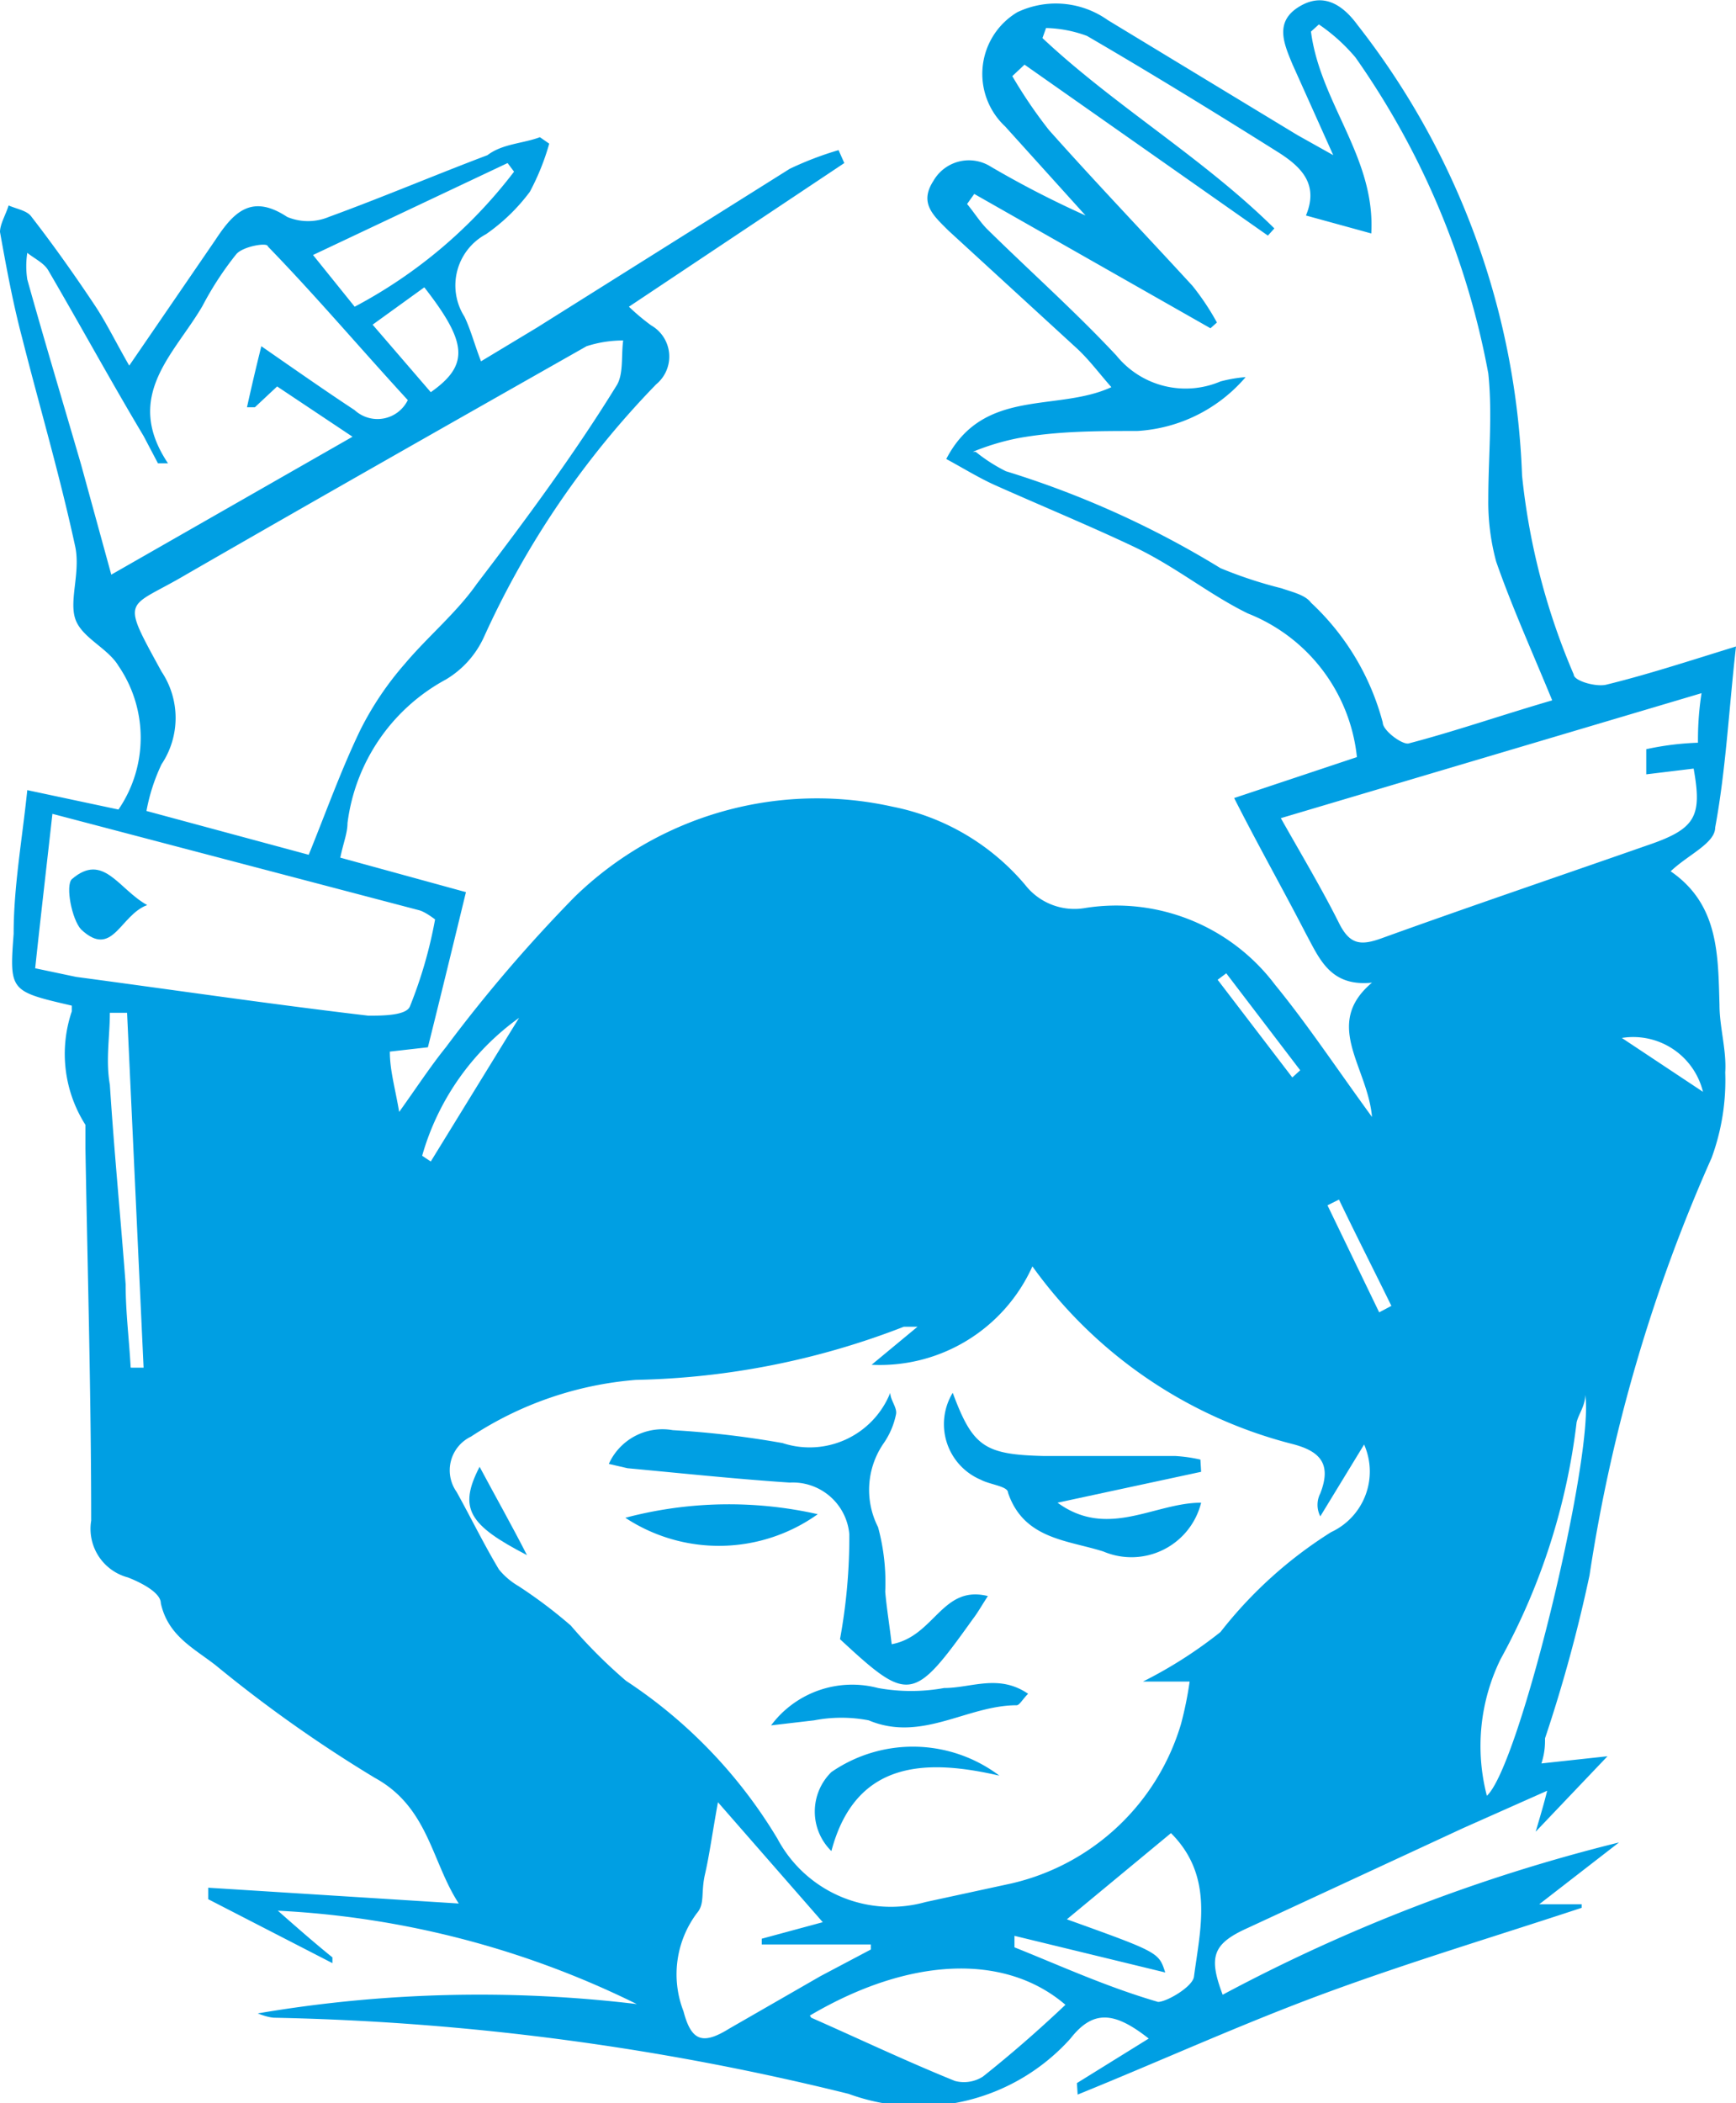 <svg xmlns="http://www.w3.org/2000/svg" viewBox="0 0 24.18 29.28"><defs><style>.cls-1{fill:#009fe3;}</style></defs><title>Recurso 22</title><g id="Capa_2" data-name="Capa 2"><g id="Capa_1-2" data-name="Capa 1"><path class="cls-1" d="M16,28.38c-.47-.37-.77-.41-1.09,0a2.84,2.84,0,0,1-3.09.77,36.24,36.24,0,0,0-8-1.06s-.08,0-.23-.06a18.4,18.4,0,0,1,5.28-.13,12.71,12.71,0,0,0-5-1.3c.25.22.5.44.76.65l0,.08-1.73-.89,0-.16,3.49.22c-.38-.58-.42-1.34-1.17-1.75A18.84,18.84,0,0,1,3,23.18c-.31-.24-.66-.41-.76-.86,0-.15-.28-.29-.46-.36a.7.7,0,0,1-.51-.79c0-1.73-.05-3.45-.08-5.18,0-.11,0-.25,0-.33A1.84,1.84,0,0,1,1,14.08S1,14,1,14C.14,13.8.13,13.8.19,13c0-.66.12-1.32.19-2l1.27.27a1.77,1.77,0,0,0,0-2c-.15-.25-.51-.39-.6-.65s.07-.64,0-1C.83,6.6.55,5.66.31,4.71.18,4.22.09,3.73,0,3.23c0-.11.08-.24.12-.37.11.05.26.07.32.16.31.4.6.81.88,1.23.16.24.29.51.48.84L3,3.34c.25-.38.5-.65,1-.32a.75.75,0,0,0,.58,0c.74-.27,1.47-.58,2.21-.86C7,2,7.28,2,7.52,1.91L7.65,2a3.35,3.35,0,0,1-.27.67,2.63,2.63,0,0,1-.61.59.81.81,0,0,0-.3,1.15c.09.19.14.39.23.62l.78-.47L11,2.35a4.57,4.57,0,0,1,.68-.26l.08.18-3,2a3.05,3.05,0,0,0,.31.26.5.5,0,0,1,.07.82A12.35,12.35,0,0,0,6.74,8.87a1.33,1.33,0,0,1-.53.59,2.65,2.65,0,0,0-1.37,2c0,.14-.06.28-.1.48l1.75.48c-.18.74-.35,1.44-.53,2.16l-.53.06c0,.26.07.49.13.84.25-.35.44-.64.65-.9A20.55,20.55,0,0,1,8,12.49a4.84,4.84,0,0,1,4.43-1.26,3.24,3.24,0,0,1,1.85,1.09.87.87,0,0,0,.84.32,2.77,2.77,0,0,1,2.64,1.07c.45.55.84,1.14,1.35,1.84-.06-.7-.69-1.29,0-1.87-.58.06-.73-.33-.92-.68-.32-.62-.66-1.22-1-1.89l1.71-.57a2.42,2.42,0,0,0-1.52-2c-.55-.27-1-.65-1.59-.93s-1.29-.57-1.94-.86c-.22-.1-.43-.23-.67-.36.52-1,1.54-.65,2.3-1-.16-.18-.3-.37-.47-.53L13.21,3.21C13,3,12.8,2.83,13,2.52a.57.57,0,0,1,.8-.2A13.75,13.75,0,0,0,15.12,3L14,1.76A1,1,0,0,1,14.17.17a1.25,1.25,0,0,1,1.26.11l2.64,1.6.5.28L18,.89c-.12-.29-.25-.59.1-.8s.62,0,.81.26A10.79,10.79,0,0,1,21.2,6.62a9.45,9.45,0,0,0,.72,2.77c0,.09.32.18.46.14.57-.14,1.12-.32,1.8-.53-.1.88-.14,1.71-.29,2.52,0,.22-.38.38-.62.61.67.46.66,1.16.68,1.86,0,.31.1.63.08.94a3.13,3.13,0,0,1-.19,1.19,22.56,22.56,0,0,0-1.7,5.81,20.65,20.65,0,0,1-.62,2.27c0,.09,0,.19-.05.35l.92-.1-1,1.05c.07-.24.11-.37.16-.57l-1.17.52-3,1.39c-.49.22-.55.4-.35.93a23.79,23.79,0,0,1,5.52-2.12l-1.11.86.59,0v.05c-1.18.39-2.38.75-3.55,1.18s-2.31.95-3.47,1.42L15,29Zm-3.22-9.91c-.1,0-.15,0-.19,0a10.86,10.86,0,0,1-3.73.74A4.88,4.88,0,0,0,6.56,20a.52.52,0,0,0-.2.77c.2.36.38.73.59,1.08a1,1,0,0,0,.27.23,6.64,6.64,0,0,1,.73.55,7,7,0,0,0,.77.77,6.83,6.83,0,0,1,2.11,2.2,1.79,1.79,0,0,0,2.06.88l1.2-.26A3.22,3.22,0,0,0,16.45,24a5.06,5.06,0,0,0,.12-.59h-.65A6.17,6.17,0,0,0,17,22.72a6,6,0,0,1,1.54-1.39A.93.93,0,0,0,19,20.11l-.61,1a.35.35,0,0,1,0-.32c.16-.41,0-.59-.4-.69a6.41,6.41,0,0,1-3.61-2.47A2.33,2.33,0,0,1,12.14,19Zm.81-12.18a2.28,2.28,0,0,0,.42.27A13.08,13.08,0,0,1,17,7.91a6,6,0,0,0,.85.28c.14.05.33.09.41.2a3.5,3.5,0,0,1,1,1.67c0,.11.27.31.36.29.65-.17,1.28-.39,2-.6-.28-.68-.56-1.3-.78-1.93a3.17,3.17,0,0,1-.11-.88c0-.58.06-1.17,0-1.74A11.16,11.16,0,0,0,18.88.8a2.5,2.5,0,0,0-.51-.46l-.11.1c.13,1,.9,1.75.84,2.81L18.19,3c.18-.43-.06-.67-.37-.87C16.93,1.57,16,1,15.14.5a1.75,1.75,0,0,0-.57-.11l-.05.14c1,.94,2.24,1.67,3.23,2.65l-.09.1L14.27.9l-.17.16a6.59,6.59,0,0,0,.51.75c.65.73,1.33,1.44,2,2.17a3.48,3.48,0,0,1,.34.51l-.09.08L13.57,2.7l-.1.14c.1.12.18.25.28.35.6.59,1.23,1.15,1.8,1.76A1.24,1.24,0,0,0,17,5.31a2,2,0,0,1,.35-.06A2.15,2.15,0,0,1,15.84,6c-.55,0-1.11,0-1.66.1A3.36,3.36,0,0,0,13.55,6.29ZM4.3,11.9c.24-.59.45-1.18.72-1.74a4.37,4.37,0,0,1,.62-.92c.32-.38.72-.71,1-1.11C7.32,7.24,8,6.32,8.58,5.38c.11-.16.07-.42.1-.64a1.65,1.65,0,0,0-.51.08C6.3,5.88,4.43,6.94,2.59,8c-.83.49-.92.29-.34,1.35a1.16,1.16,0,0,1,0,1.29,2.61,2.61,0,0,0-.21.65Zm-2-5.45H2.2L2,6.07C1.54,5.3,1.12,4.53.67,3.76.61,3.66.48,3.6.38,3.52a1.23,1.23,0,0,0,0,.37c.24.86.5,1.72.75,2.58L1.55,8,4.91,6.08l-1.05-.7-.31.29-.11,0c.06-.27.12-.53.2-.85.49.34.89.62,1.3.89a.47.47,0,0,0,.74-.14C5,4.83,4.4,4.12,3.73,3.43c0-.06-.35,0-.44.11a4.46,4.46,0,0,0-.47.72C2.43,4.93,1.71,5.51,2.34,6.45Zm15.54,4.94c.3.53.58,1,.81,1.46.15.3.3.32.6.21,1.22-.44,2.46-.86,3.69-1.29.68-.23.77-.4.65-1.07l-.66.08c0-.12,0-.34,0-.35a4,4,0,0,1,.72-.09c0-.12,0-.37.05-.69ZM.49,13.48l.57.12c1.35.18,2.71.38,4.07.54.19,0,.53,0,.58-.13a6.22,6.22,0,0,0,.35-1.21s-.14-.11-.23-.13L.73,11.33C.65,12.05.57,12.73.49,13.48ZM10,25.09c-.08.44-.12.74-.18,1s0,.41-.11.54A1.42,1.42,0,0,0,9.52,28c.11.42.27.47.64.24l1.27-.73.7-.37,0-.07H10.61l0-.08.85-.23Zm1.3,3c.68.3,1.31.6,2,.88a.49.49,0,0,0,.39-.06c.39-.31.77-.64,1.15-1C14,27.19,12.67,27.24,11.28,28.06Zm2.83-1.14,0,.16c.65.26,1.28.55,2,.76.12,0,.48-.21.5-.35.09-.68.28-1.4-.32-2l-1.45,1.2c1.28.46,1.28.46,1.37.74ZM7.16,2.39l-.09-.12L4.36,3.55l.58.72A6.77,6.77,0,0,0,7.16,2.39ZM20.71,25c.46-.42,1.5-4.76,1.37-5.58,0,.15-.09.26-.12.38a9.06,9.06,0,0,1-1.06,3.3A2.75,2.75,0,0,0,20.71,25ZM1.77,14.1H1.53c0,.33-.06.66,0,1,.06.93.15,1.85.22,2.78,0,.39.05.78.07,1.16H2ZM6,5.46c.54-.38.51-.69-.09-1.46l-.72.52ZM5.88,16.09l.12.08,1.23-2A3.56,3.56,0,0,0,5.88,16.09Zm12.77.61-.16.08.72,1.49.17-.09C19.14,17.69,18.89,17.2,18.65,16.7Zm-1.57-3.15-.12.09L18,15l.11-.1Zm5.51.9,1.13.75A1,1,0,0,0,22.59,14.45Z"/><path class="cls-1" d="M12.42,22.89c.6-.11.7-.83,1.34-.67-.08.12-.14.23-.21.32-.83,1.16-.89,1.17-1.85.28a7.89,7.89,0,0,0,.13-1.46.79.79,0,0,0-.83-.72c-.75-.05-1.51-.13-2.26-.2l-.26-.06a.82.82,0,0,1,.89-.47,13,13,0,0,1,1.53.18,1.21,1.21,0,0,0,1.5-.7c0,.1.1.21.08.3a1.08,1.08,0,0,1-.17.4,1.14,1.14,0,0,0-.08,1.17,2.93,2.93,0,0,1,.1.9C12.35,22.39,12.39,22.63,12.42,22.89Z"/><path class="cls-1" d="M16.73,20.49l-2,.43c.7.51,1.35,0,2,0a1,1,0,0,1-1.36.68c-.5-.16-1.11-.17-1.33-.82,0-.09-.25-.11-.38-.18a.84.84,0,0,1-.39-1.21c.28.75.44.86,1.27.88l1.83,0a2.11,2.11,0,0,1,.35.05Z"/><path class="cls-1" d="M14.32,23.58c-.08.08-.12.16-.16.16-.69,0-1.32.52-2.06.21a2,2,0,0,0-.76,0l-.6.07a1.41,1.41,0,0,1,1.49-.52,2.58,2.58,0,0,0,.92,0C13.53,23.5,13.91,23.3,14.32,23.58Z"/><path class="cls-1" d="M13.92,24.72c-1-.23-2-.23-2.34,1.05a.77.77,0,0,1,0-1.1A2,2,0,0,1,13.92,24.72Z"/><path class="cls-1" d="M8.71,21.13a5.63,5.63,0,0,1,2.68-.05A2.37,2.37,0,0,1,8.71,21.13Z"/><path class="cls-1" d="M6.68,20.42c.23.43.44.8.66,1.23C6.53,21.23,6.38,21,6.68,20.42Z"/><path class="cls-1" d="M2.05,12.6c-.38.14-.48.75-.92.34C1,12.8.91,12.33,1,12.24,1.44,11.86,1.65,12.38,2.05,12.6Z"/></g></g></svg>